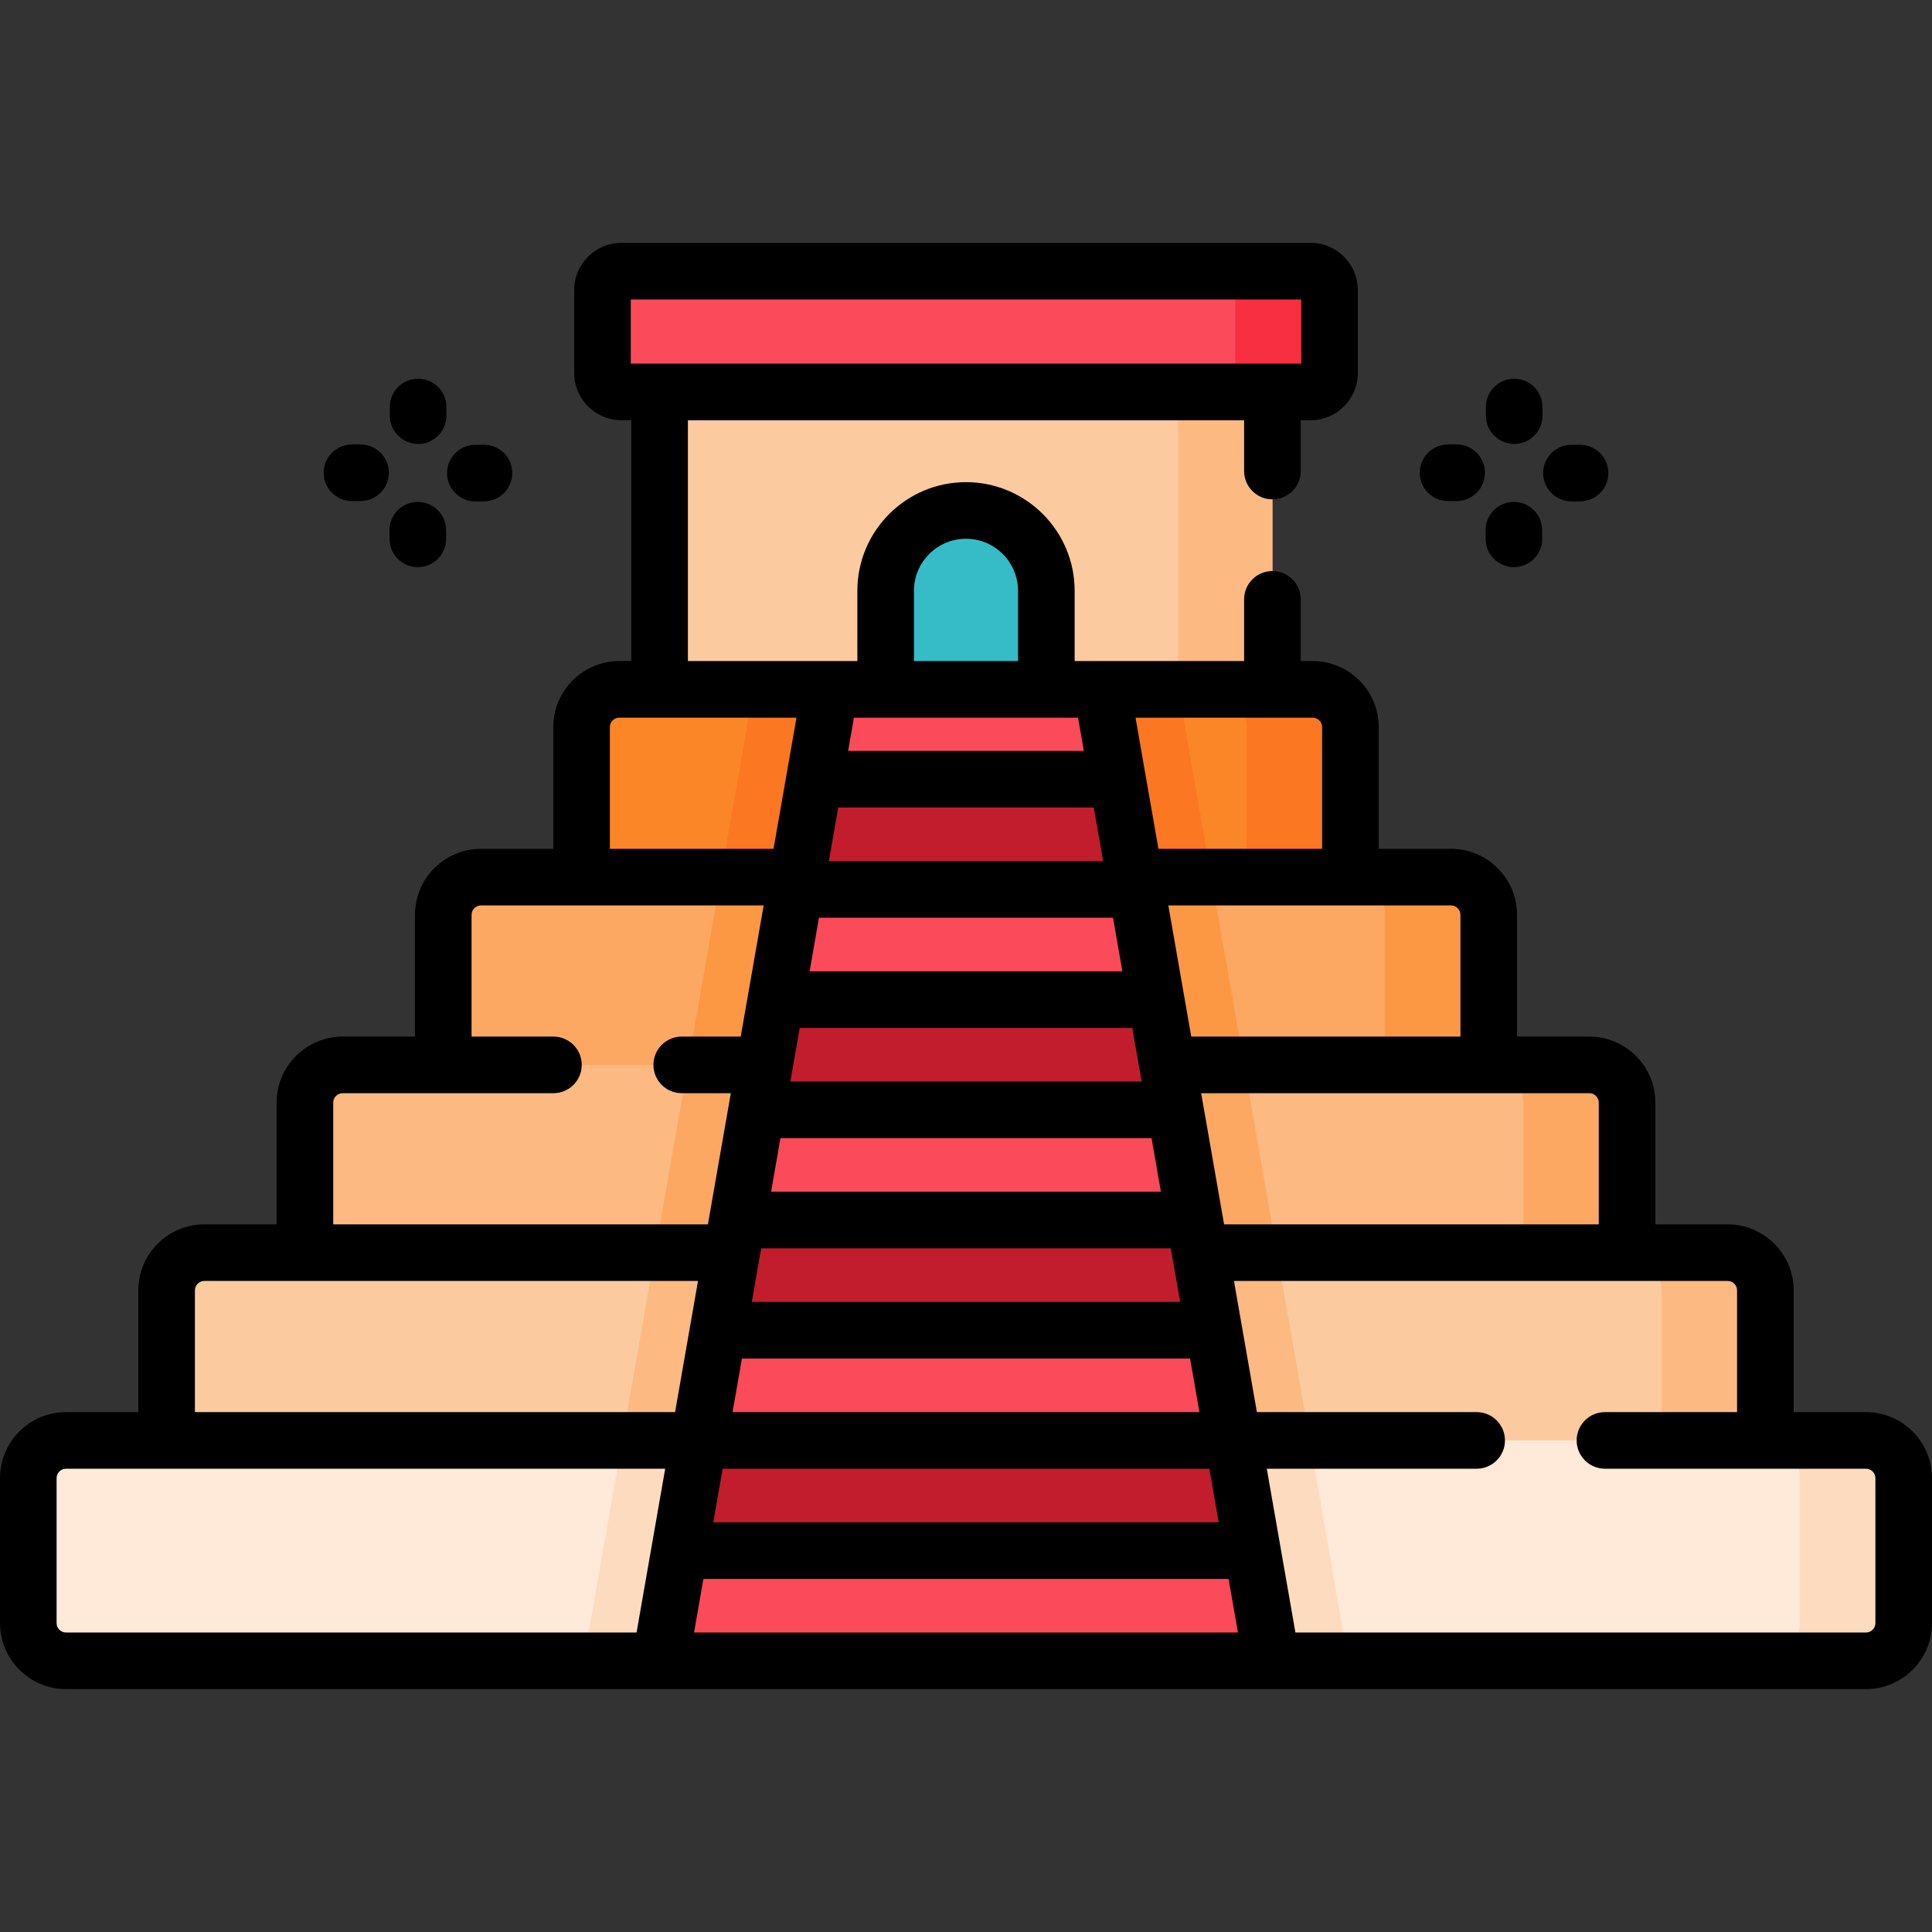 <svg id="Capa_1" enable-background="new 0 0 512 512" height="512" viewBox="0 0 512 512" width="512" xmlns="http://www.w3.org/2000/svg"><rect x="0" y="0" width="512" height="512" fill="#333333" stroke="none"/><g><g><path d="m174.799 98.865h162.402v92.473h-162.402z" fill="#fcca9f"/><path d="m312.19 98.862h25.01v92.48h-25.01z" fill="#fcb982"/><path d="m277.291 182.688h-42.582v-26.122c0-11.759 9.532-21.291 21.291-21.291 11.759 0 21.291 9.532 21.291 21.291z" fill="#35bcc7"/><path d="m357.88 192.692v48.41h-203.76v-48.41c0-5.523 4.477-10 10-10h183.76c5.523 0 10 4.477 10 10z" fill="#fb8627"/><path d="m357.88 192.692v48.41h-27.5v-48.41c0-5.52-4.48-10-10-10h27.5c5.52 0 10 4.48 10 10z" fill="#fb7722"/><path d="m322.52 241.102h-133.04l10.21-58.41h112.62z" fill="#fb7722"/><path d="m394.53 242.452v48.4h-277.06v-48.4c0-5.523 4.477-10 10-10h257.06c5.523 0 10 4.477 10 10z" fill="#fca863"/><path d="m394.53 242.452v48.4h-27.5v-48.4c0-5.52-4.48-10-10-10h27.5c5.52 0 10 4.48 10 10z" fill="#fc9744"/><path d="m331.21 290.852h-150.42l10.21-58.4h130z" fill="#fc9744"/><path d="m431.19 292.212v48.4h-350.38v-48.4c0-5.523 4.477-10 10-10h330.38c5.523 0 10 4.477 10 10z" fill="#fcb982"/><path d="m431.19 292.212v48.4h-27.5v-48.4c0-5.52-4.48-10-10-10h27.5c5.52 0 10 4.48 10 10z" fill="#fca863"/><path d="m339.91 340.612h-167.82l10.21-58.4h147.4z" fill="#fca863"/><path d="m467.84 341.962v48.41h-423.68v-48.41c0-5.523 4.477-10 10-10h403.68c5.523 0 10 4.477 10 10z" fill="#fcca9f"/><path d="m467.84 341.962v48.41h-27.5v-48.41c0-5.52-4.48-10-10-10h27.5c5.52 0 10 4.48 10 10z" fill="#fcb982"/><path d="m348.61 390.372h-185.22l10.21-58.41h164.8z" fill="#fcb982"/><path d="m504.5 391.722v38.41c0 5.523-4.477 10-10 10h-477c-5.523 0-10-4.477-10-10v-38.41c0-5.523 4.477-10 10-10h477c5.523 0 10 4.477 10 10z" fill="#ffe9d9"/><path d="m504.5 391.722v38.41c0 5.52-4.48 10-10 10h-27.5c5.52 0 10-4.48 10-10v-38.41c0-5.52-4.48-10-10-10h27.5c5.52 0 10 4.48 10 10z" fill="#fddbbf"/><path d="m357.3 440.132h-202.6l10.21-58.41h182.18z" fill="#fddbbf"/><path d="m347.333 71.865h-182.666c-2.761 0-5 2.239-5 5v22c0 2.761 2.239 5 5 5h182.667c2.761 0 5-2.239 5-5v-22c-.001-2.761-2.239-5-5.001-5z" fill="#fb4a59"/><path d="m352.33 76.862v22c0 2.76-2.24 5-5 5h-25.01c2.77 0 5-2.24 5-5v-22c0-2.76-2.23-5-5-5h25.01c2.76 0 5 2.24 5 5z" fill="#f82f40"/><path d="m337 440.132h-162l45-257.44h72z" fill="#fb4a59"/><g fill="#c21d2c"><path d="m331.9 410.932h-151.8l5.11-29.21h141.58z"/><path d="m321.69 352.522h-131.38l5.11-29.2h121.16z"/><path d="m311.48 294.112h-110.96l5.11-29.2h100.74z"/><path d="m301.27 235.702h-90.54l5.11-29.2h80.32z"/></g></g><g><path d="m494.5 374.226h-19.156v-32.259c0-9.649-7.851-17.5-17.5-17.5h-19.156v-32.26c0-9.649-7.851-17.5-17.5-17.5h-19.155v-32.259c0-9.649-7.851-17.5-17.5-17.5h-19.156v-32.259c0-9.649-7.851-17.5-17.5-17.5h-3.175v-16.355c0-4.142-3.357-7.5-7.5-7.5s-7.5 3.358-7.5 7.5v16.355h-44.91v-18.622c0-15.875-12.916-28.791-28.791-28.791s-28.791 12.916-28.791 28.791v18.622h-44.91v-63.823h147.402v13.468c0 4.142 3.357 7.5 7.5 7.5s7.5-3.358 7.5-7.5v-13.468h2.632c6.893 0 12.5-5.607 12.5-12.5v-22c0-6.893-5.607-12.5-12.5-12.5h-182.667c-6.893 0-12.5 5.607-12.5 12.5v22c0 6.893 5.607 12.5 12.5 12.5h2.632v63.823h-3.175c-9.649 0-17.5 7.851-17.5 17.5v32.259h-19.156c-9.649 0-17.5 7.851-17.5 17.5v32.259h-19.155c-9.649 0-17.5 7.851-17.5 17.5v32.26h-19.157c-9.649 0-17.5 7.851-17.5 17.5v32.259h-19.156c-9.649 0-17.5 7.851-17.5 17.5v38.409c0 9.649 7.851 17.5 17.5 17.5h477c9.649 0 17.5-7.851 17.5-17.5v-38.409c0-9.649-7.851-17.5-17.5-17.5zm-327.333-294.861h177.666v17h-177.666zm256.521 212.842v32.26h-99.292l-6.076-34.76h102.868c1.378 0 2.5 1.122 2.5 2.5zm-221.966 38.61h108.556l2.483 14.205h-113.522zm10.209-58.409h88.138l2.483 14.204h-93.103zm-5.104 29.204h98.347l2.483 14.205h-103.313zm90.62-44.204h-82.894l2.483-14.205h77.928zm-100.83 102.613h118.766l2.483 14.205h-123.732zm95.725-131.817h-72.684l2.483-14.205h67.718zm-100.83 161.022h128.975l2.483 14.205h-133.94zm195.52-146.778v32.259h-71.334l-6.076-34.759h74.91c1.379 0 2.5 1.121 2.5 2.5zm-36.656-49.76v32.259h-43.376l-6.076-34.759h46.952c1.379 0 2.5 1.122 2.5 2.5zm-108.167-36.121c0-7.604 6.187-13.791 13.791-13.791s13.791 6.187 13.791 13.791v18.622h-27.582zm43.488 33.621 1.54 8.811h-62.475l1.54-8.811zm-124.073 2.5c0-1.378 1.121-2.5 2.5-2.5h46.952l-6.076 34.76h-43.376zm-73.311 99.519c0-1.378 1.121-2.5 2.5-2.5h55.854c4.143 0 7.5-3.358 7.5-7.5s-3.357-7.5-7.5-7.5h-21.698v-32.259c0-1.378 1.121-2.5 2.5-2.5h74.91l-6.076 34.759h-15.635c-4.143 0-7.5 3.358-7.5 7.5s3.357 7.5 7.5 7.5h13.013l-6.076 34.76h-99.292zm-36.657 49.76c0-1.378 1.121-2.5 2.5-2.5h130.826l-6.076 34.759h-127.25zm-36.656 88.168v-38.409c0-1.378 1.121-2.5 2.5-2.5h158.785l-7.588 43.409h-151.197c-1.379 0-2.5-1.122-2.5-2.5zm168.925 2.5 2.483-14.204h139.185l2.483 14.204zm313.075-2.5c0 1.378-1.121 2.5-2.5 2.5h-151.198l-7.588-43.409h55.618c4.143 0 7.5-3.358 7.5-7.5s-3.357-7.5-7.5-7.5h-58.24l-6.076-34.759h130.826c1.379 0 2.5 1.122 2.5 2.5v32.259h-35.01c-4.143 0-7.5 3.358-7.5 7.5s3.357 7.5 7.5 7.5h69.168c1.379 0 2.5 1.122 2.5 2.5z"/><path d="m110.811 117.649h.043c4.142-.023 7.48-3.399 7.458-7.542l-.013-2.284c-.023-4.128-3.376-7.458-7.499-7.458-.015 0-.028 0-.043 0-4.142.023-7.48 3.399-7.458 7.542l.013 2.284c.023 4.128 3.376 7.458 7.499 7.458z"/><path d="m110.726 150.296h.046c4.142-.025 7.479-3.403 7.455-7.545l-.014-2.284c-.024-4.127-3.378-7.455-7.499-7.455-.016 0-.03 0-.046 0-4.142.025-7.479 3.403-7.455 7.545l.014 2.284c.024 4.127 3.377 7.455 7.499 7.455z"/><path d="m125.975 132.88h.044l2.278-.013c4.143-.024 7.48-3.401 7.457-7.543-.024-4.142-3.361-7.449-7.543-7.457l-2.278.013c-4.143.024-7.48 3.401-7.457 7.543.024 4.128 3.377 7.457 7.499 7.457z"/><path d="m93.271 132.794h.043l2.278-.013c4.142-.023 7.481-3.4 7.458-7.542-.023-4.128-3.376-7.458-7.499-7.458-.015 0-.028 0-.043 0l-2.278.013c-4.142.023-7.481 3.4-7.458 7.542.023 4.128 3.375 7.458 7.499 7.458z"/><path d="m401.286 117.649h.046c4.142-.025 7.479-3.403 7.455-7.545l-.014-2.284c-.024-4.127-3.378-7.455-7.499-7.455-.016 0-.03 0-.046 0-4.142.025-7.479 3.403-7.455 7.545l.014 2.284c.025 4.127 3.378 7.455 7.499 7.455z"/><path d="m401.2 150.296h.043c4.142-.023 7.48-3.399 7.458-7.542l-.013-2.284c-.023-4.128-3.376-7.458-7.499-7.458-.015 0-.028 0-.043 0-4.142.023-7.48 3.399-7.458 7.542l.013 2.284c.024 4.127 3.376 7.458 7.499 7.458z"/><path d="m416.449 132.88h.044l2.278-.013c4.143-.024 7.48-3.401 7.457-7.543-.024-4.142-3.438-7.449-7.543-7.457l-2.278.013c-4.143.024-7.48 3.401-7.457 7.543.025 4.128 3.377 7.457 7.499 7.457z"/><path d="m383.745 132.794h.043l2.278-.013c4.142-.023 7.481-3.4 7.458-7.542-.023-4.128-3.376-7.458-7.499-7.458-.015 0-.028 0-.043 0l-2.278.013c-4.142.023-7.481 3.4-7.458 7.542.024 4.128 3.376 7.458 7.499 7.458z"/></g></g></svg>